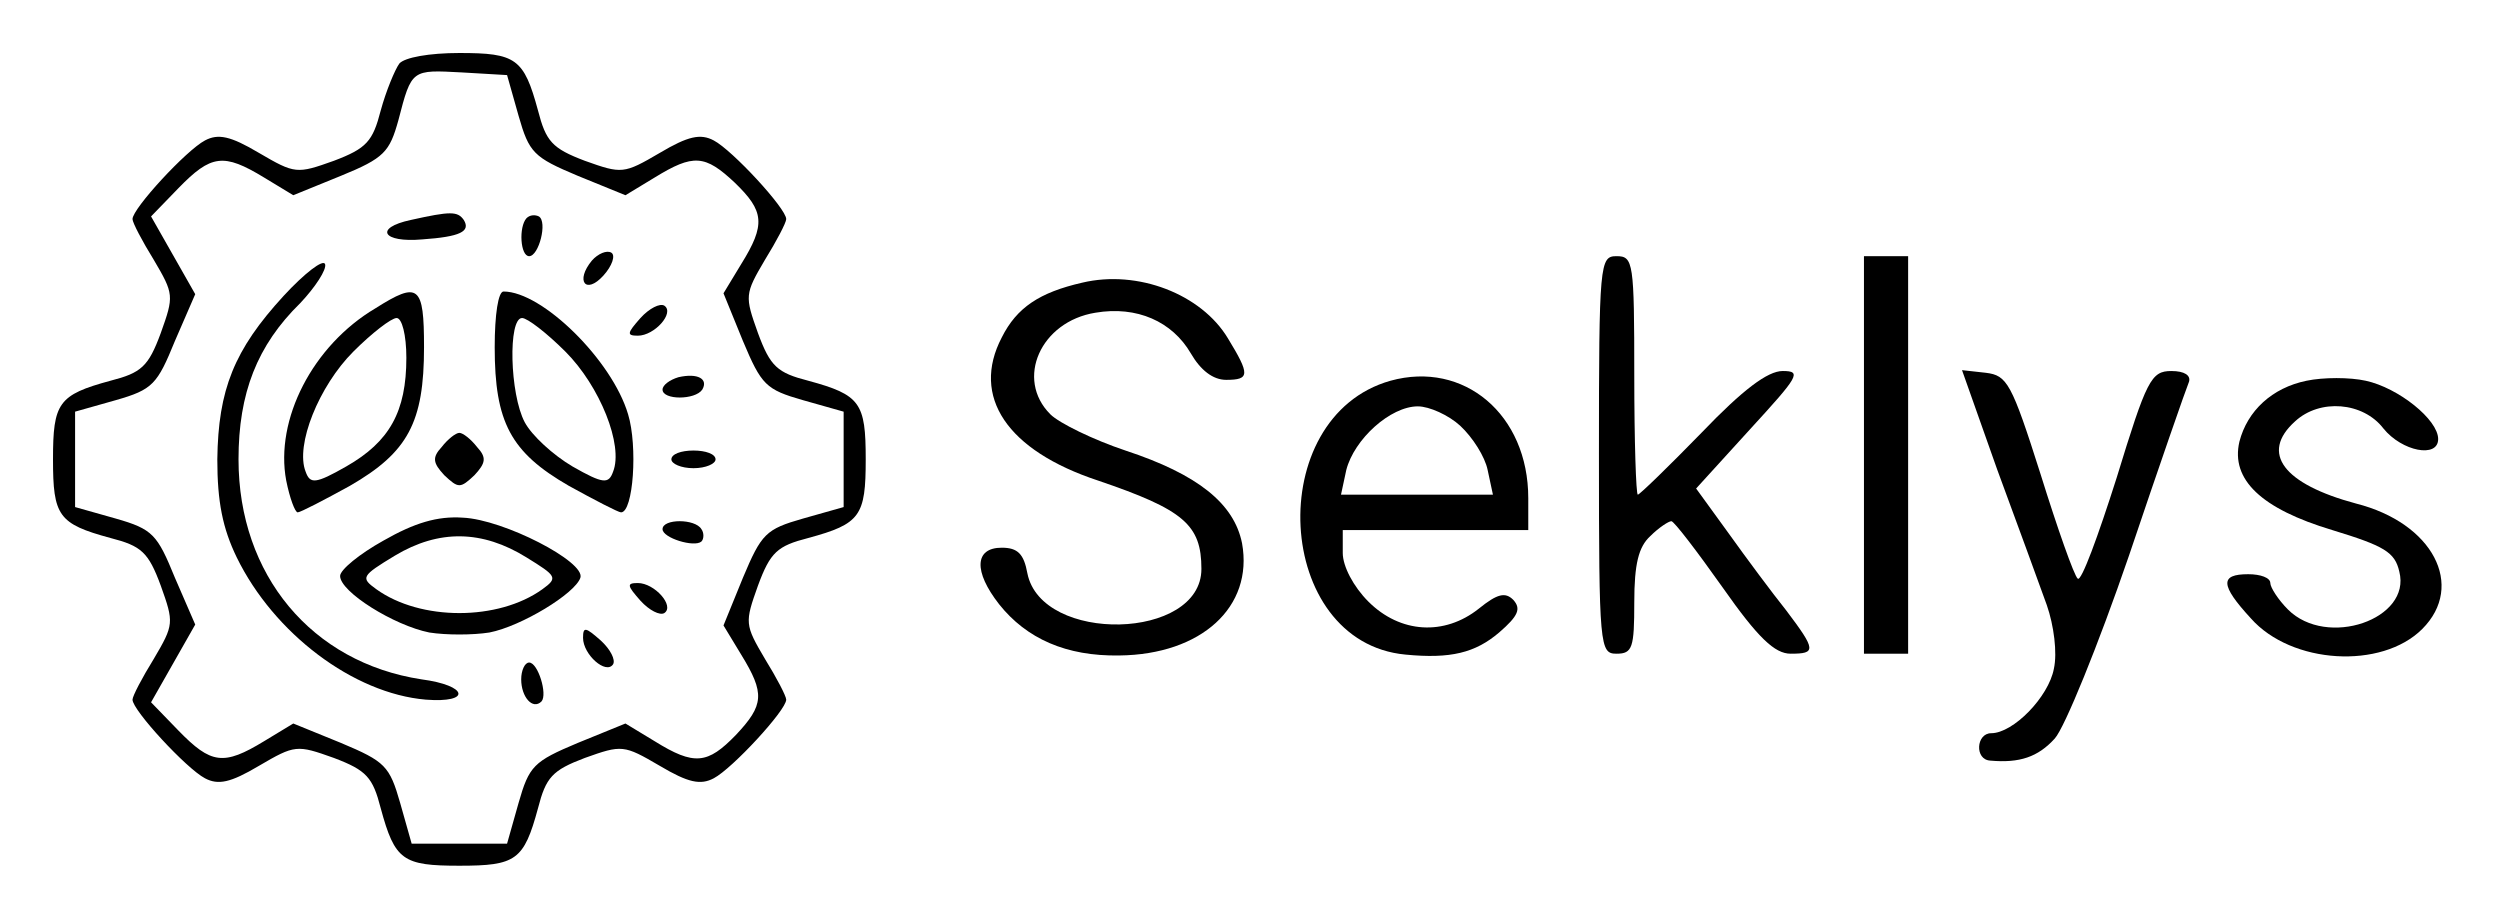 <?xml version="1.0" standalone="no"?>
<!DOCTYPE svg PUBLIC "-//W3C//DTD SVG 20010904//EN"
 "http://www.w3.org/TR/2001/REC-SVG-20010904/DTD/svg10.dtd">
<svg version="1.0" xmlns="http://www.w3.org/2000/svg"
 width="283pt" height="103pt" viewBox="0 0 283 103"
 preserveAspectRatio="xMidYMid meet">
<g transform="translate(0,103) scale(0.1,-0.1)"
fill="#000000" stroke="none">
<path d="M452 958 c-5 -7 -15 -31 -21 -53 -9 -35 -16 -43 -53 -57 -42 -15 -44
-15 -85 9 -32 19 -46 22 -61 14 -21 -11 -82 -77 -82 -89 0 -4 11 -25 24 -46
23 -39 23 -41 8 -83 -14 -38 -22 -45 -57 -54 -59 -16 -65 -25 -65 -89 0 -64 6
-73 65 -89 35 -9 43 -16 57 -54 15 -42 15 -44 -8 -83 -13 -21 -24 -42 -24 -46
0 -12 61 -78 82 -89 15 -8 29 -5 61 14 41 24 43 24 85 9 37 -14 44 -22 53 -57
16 -59 25 -65 89 -65 64 0 73 6 89 65 9 35 16 43 53 57 42 15 44 15 85 -9 32
-19 46 -22 61 -14 21 11 82 77 82 89 0 4 -11 25 -24 46 -23 39 -23 41 -8 83
14 38 22 45 57 54 59 16 65 25 65 89 0 64 -6 73 -65 89 -35 9 -43 16 -57 54
-15 42 -15 44 8 83 13 21 24 42 24 46 0 12 -61 78 -82 89 -15 8 -29 5 -61 -14
-41 -24 -43 -24 -85 -9 -37 14 -44 22 -53 57 -16 59 -25 65 -89 65 -34 0 -62
-5 -68 -12z m135 -59 c12 -42 17 -47 67 -68 l54 -22 33 20 c44 27 57 26 91 -6
33 -32 35 -47 7 -92 l-20 -33 22 -54 c21 -50 26 -55 68 -67 l46 -13 0 -54 0
-54 -46 -13 c-42 -12 -47 -17 -68 -67 l-22 -54 20 -33 c27 -44 26 -57 -6 -91
-32 -33 -47 -35 -92 -7 l-33 20 -54 -22 c-50 -21 -55 -26 -67 -68 l-13 -46
-54 0 -54 0 -13 46 c-12 42 -17 47 -67 68 l-54 22 -33 -20 c-46 -28 -60 -26
-97 12 l-31 32 25 44 25 44 -23 53 c-20 49 -25 55 -67 67 l-46 13 0 54 0 54
46 13 c42 12 47 18 67 67 l23 53 -25 44 -25 44 31 32 c37 38 51 40 97 12 l33
-20 54 22 c49 20 55 27 65 63 15 58 15 57 72 54 l51 -3 13 -46z"/>
<path d="M465 781 c-42 -9 -32 -26 13 -22 43 3 55 9 47 22 -7 10 -15 10 -60 0z"/>
<path d="M596 783 c-9 -10 -7 -43 3 -43 11 0 21 39 11 45 -4 2 -10 2 -14 -2z"/>
<path d="M670 735 c-19 -23 -7 -39 13 -17 10 11 14 23 9 26 -5 3 -15 -1 -22
-9z"/>
<path d="M321 695 c-56 -61 -74 -106 -75 -185 0 -48 6 -78 22 -111 42 -86 132
-154 214 -161 52 -4 48 16 -5 23 -124 19 -207 118 -207 249 0 75 21 129 70
177 17 18 30 38 28 44 -2 6 -23 -10 -47 -36z"/>
<path d="M425 681 c-71 -42 -114 -126 -101 -195 4 -20 10 -36 13 -36 3 0 30
14 59 30 66 38 84 72 84 157 0 70 -6 75 -55 44z m35 -56 c0 -61 -19 -95 -68
-123 -35 -20 -41 -20 -46 -6 -12 30 15 97 54 136 21 21 43 38 49 38 6 0 11
-19 11 -45z"/>
<path d="M560 637 c0 -85 18 -119 84 -157 29 -16 56 -30 59 -30 14 0 19 75 8
111 -18 61 -97 139 -141 139 -6 0 -10 -26 -10 -63z m80 -5 c39 -39 66 -106 54
-136 -5 -14 -11 -14 -46 6 -22 13 -46 35 -54 50 -17 32 -19 118 -3 118 6 0 28
-17 49 -38z"/>
<path d="M725 670 c-15 -17 -16 -20 -3 -20 19 0 42 26 30 34 -5 3 -17 -3 -27
-14z"/>
<path d="M768 603 c-10 -3 -18 -9 -18 -14 0 -12 37 -12 45 0 7 12 -5 19 -27
14z"/>
<path d="M500 524 c-11 -12 -10 -18 3 -32 16 -15 18 -15 34 0 13 14 14 20 3
32 -7 9 -16 16 -20 16 -4 0 -13 -7 -20 -16z"/>
<path d="M760 510 c0 -5 11 -10 25 -10 14 0 25 5 25 10 0 6 -11 10 -25 10 -14
0 -25 -4 -25 -10z"/>
<path d="M434 418 c-27 -15 -49 -33 -49 -40 0 -18 61 -56 101 -64 19 -3 49 -3
68 0 36 7 97 44 103 62 6 18 -87 66 -133 68 -29 2 -55 -6 -90 -26z m162 -19
c34 -21 36 -23 18 -36 -50 -36 -138 -36 -188 0 -18 13 -17 15 21 38 50 30 99
29 149 -2z"/>
<path d="M750 431 c0 -10 36 -21 44 -14 3 3 3 10 0 14 -7 12 -44 12 -44 0z"/>
<path d="M725 350 c10 -11 22 -17 27 -14 12 8 -11 34 -30 34 -13 0 -12 -3 3
-20z"/>
<path d="M660 308 c0 -19 26 -42 34 -30 3 5 -3 17 -14 27 -17 15 -20 16 -20 3z"/>
<path d="M590 261 c0 -20 13 -35 23 -25 7 8 -4 44 -14 44 -5 0 -9 -9 -9 -19z"/>
<path d="M1810 515 c0 -218 1 -225 20 -225 18 0 20 7 20 58 0 44 5 63 18 75
10 10 21 17 24 17 3 0 29 -34 58 -75 40 -57 59 -75 77 -75 29 0 29 4 -5 49
-16 20 -45 59 -65 87 l-37 51 61 67 c55 60 59 66 37 66 -17 0 -45 -21 -92 -70
-37 -38 -70 -70 -72 -70 -2 0 -4 61 -4 135 0 128 -1 135 -20 135 -19 0 -20 -7
-20 -225z"/>
<path d="M2110 515 l0 -225 25 0 25 0 0 225 0 225 -25 0 -25 0 0 -225z"/>
<path d="M1225 710 c-48 -11 -74 -28 -91 -62 -35 -67 6 -128 109 -162 97 -33
117 -50 117 -100 0 -81 -181 -85 -197 -5 -4 22 -11 29 -29 29 -31 0 -32 -27
-3 -64 31 -39 76 -59 136 -58 93 1 152 55 139 127 -9 45 -50 78 -132 105 -36
12 -75 31 -85 41 -40 40 -11 105 51 115 47 8 87 -10 108 -46 11 -19 25 -30 40
-30 27 0 27 6 2 47 -30 50 -102 78 -165 63z"/>
<path d="M1574 599 c-145 -41 -132 -296 17 -310 51 -5 79 2 106 25 22 19 25
27 16 37 -9 9 -18 7 -39 -10 -39 -31 -89 -28 -125 8 -17 17 -29 40 -29 55 l0
26 105 0 105 0 0 36 c0 95 -73 156 -156 133z m79 -51 c14 -13 28 -35 31 -50
l6 -28 -86 0 -86 0 6 28 c9 35 50 72 81 72 13 0 35 -10 48 -22z"/>
<path d="M2261 498 c23 -62 48 -131 56 -153 8 -23 12 -54 8 -72 -6 -32 -46
-73 -71 -73 -17 0 -19 -30 -1 -31 33 -3 54 4 73 25 11 12 49 105 84 207 34
101 65 190 68 197 2 7 -5 12 -20 12 -23 0 -28 -10 -62 -121 -21 -66 -40 -118
-44 -114 -4 3 -23 57 -42 118 -33 104 -38 112 -62 115 l-27 3 40 -113z"/>
<path d="M2611 599 c-39 -8 -67 -34 -76 -69 -10 -43 25 -76 105 -100 59 -18
71 -25 76 -47 14 -54 -82 -87 -126 -43 -11 11 -20 25 -20 30 0 6 -11 10 -25
10 -32 0 -32 -12 3 -50 46 -52 148 -58 194 -12 49 49 12 120 -75 142 -82 22
-109 57 -69 93 28 26 77 22 100 -8 21 -26 62 -34 62 -12 0 22 -45 58 -82 66
-18 4 -48 4 -67 0z"/>
</g>
</svg>
